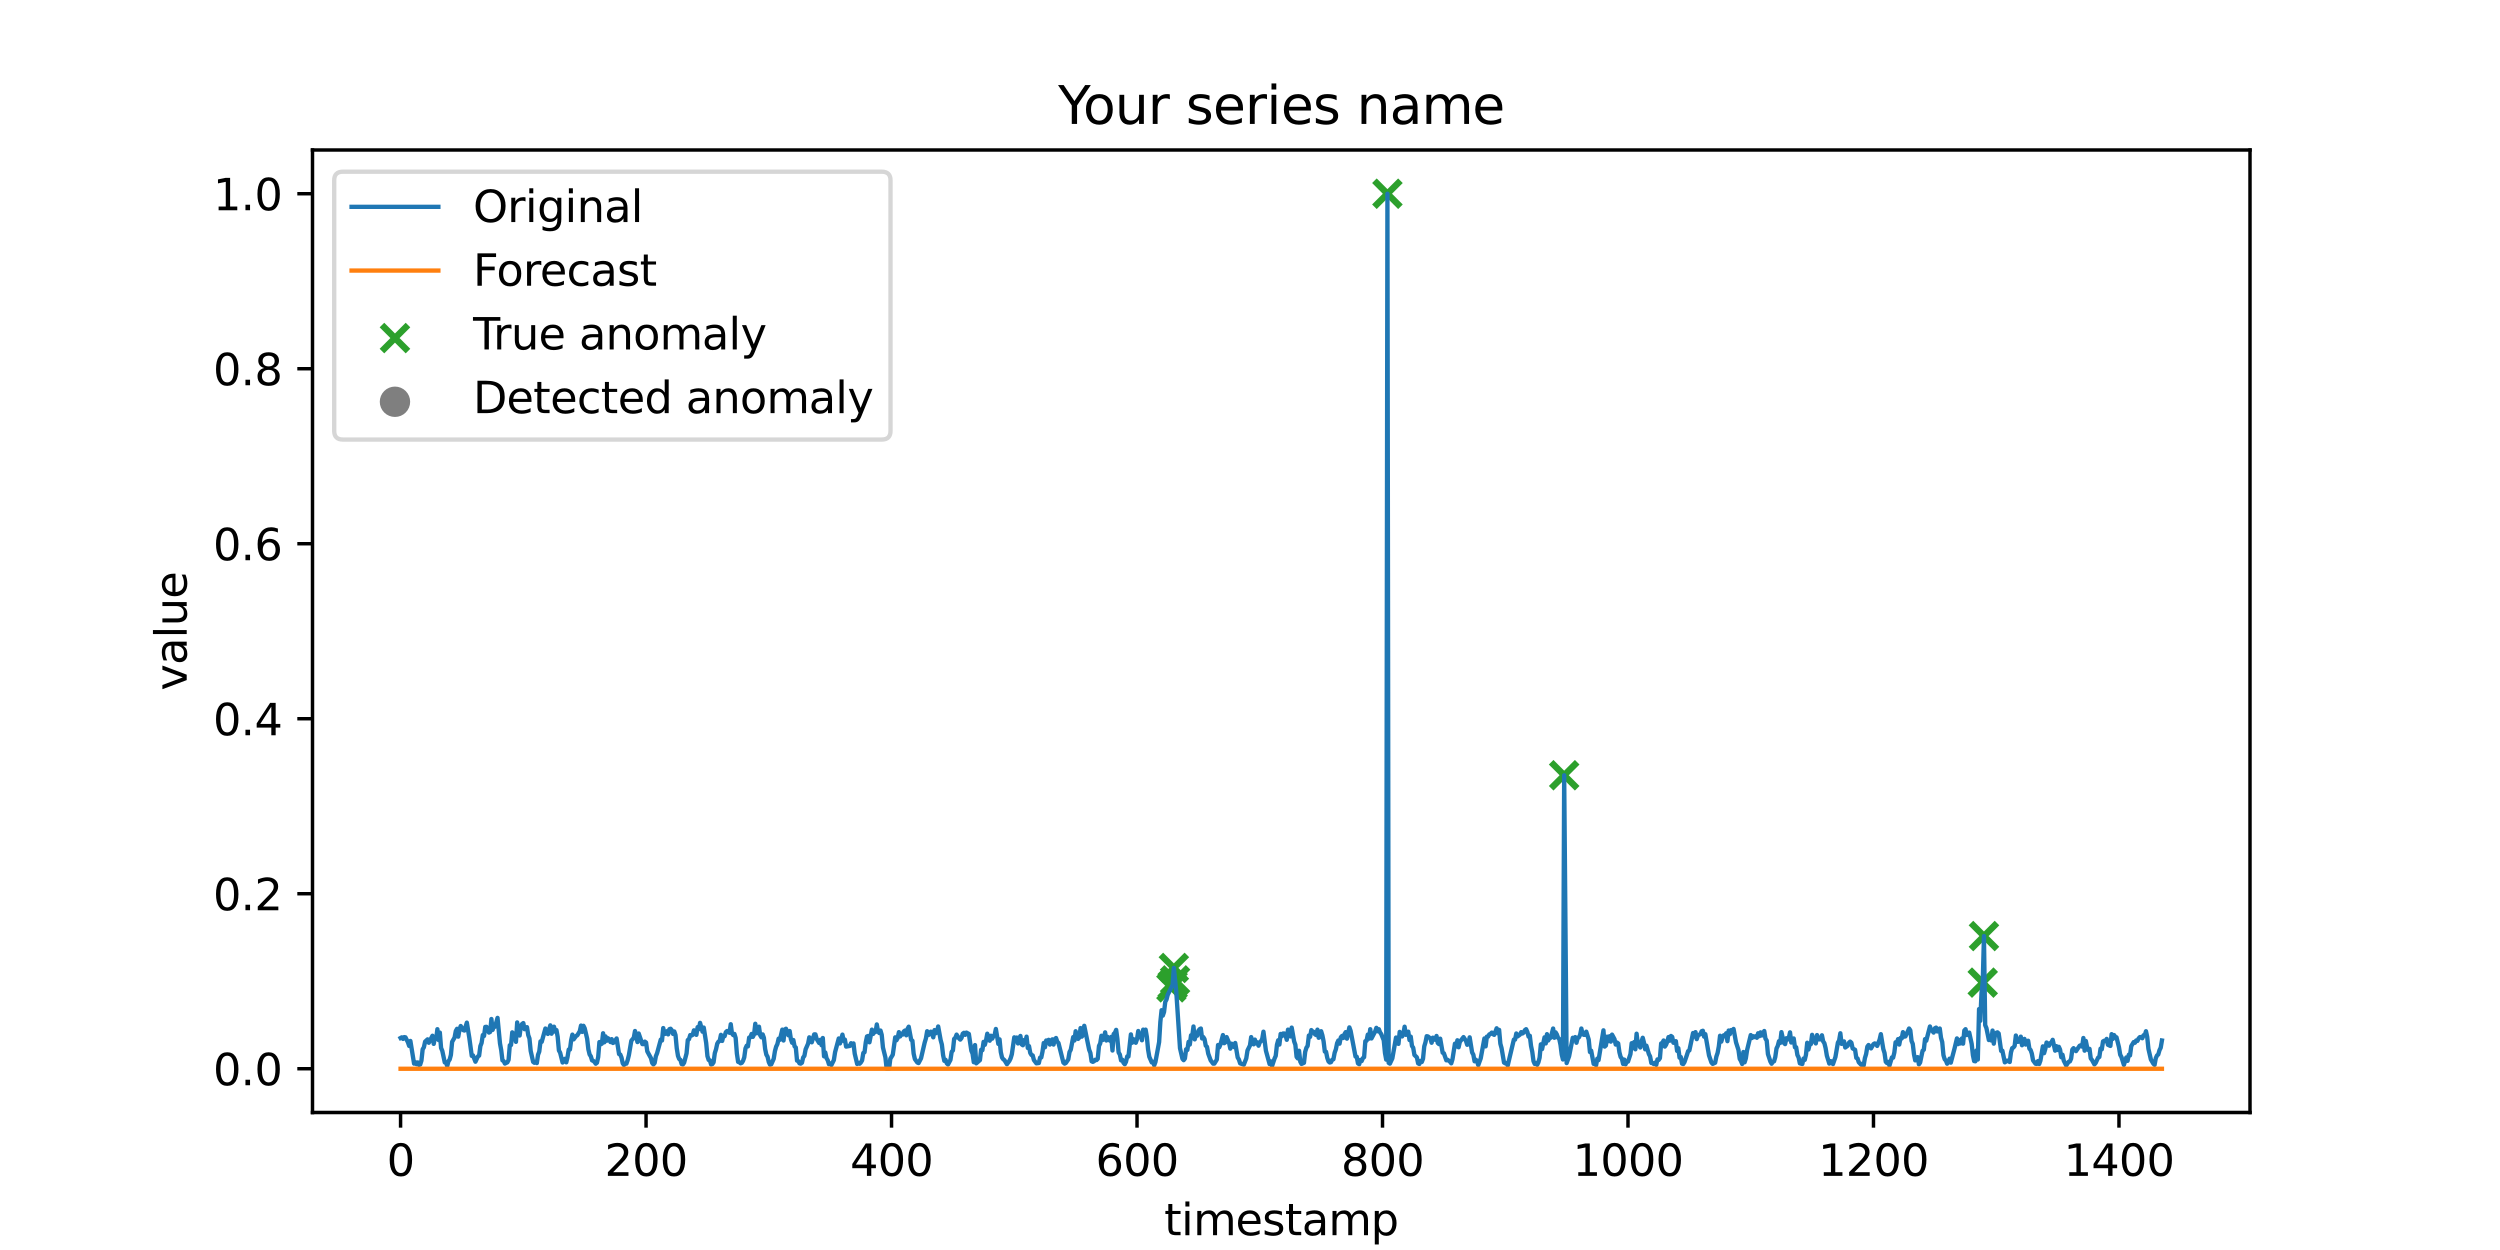<?xml version="1.0" encoding="utf-8" standalone="no"?>
<!DOCTYPE svg PUBLIC "-//W3C//DTD SVG 1.1//EN"
  "http://www.w3.org/Graphics/SVG/1.1/DTD/svg11.dtd">
<svg xmlns:xlink="http://www.w3.org/1999/xlink" width="576pt" height="288pt" viewBox="0 0 576 288" xmlns="http://www.w3.org/2000/svg" version="1.1">
 <defs>
  <style type="text/css">*{stroke-linejoin: round; stroke-linecap: butt}</style>
 </defs>
 <g id="figure_1">
  <g id="patch_1">
   <path d="M 0 288 
L 576 288 
L 576 0 
L 0 0 
z
" style="fill: #ffffff"/>
  </g>
  <g id="axes_1">
   <g id="patch_2">
    <path d="M 72 256.32 
L 518.4 256.32 
L 518.4 34.56 
L 72 34.56 
z
" style="fill: #ffffff"/>
   </g>
   <g id="PathCollection_1">
    <defs>
     <path id="mecccc3005d" d="M -3 3 
L 3 -3 
M -3 -3 
L 3 3 
" style="stroke: #2ca02c; stroke-width: 1.5"/>
    </defs>
    <g clip-path="url(#p76e560e6c6)">
     <use xlink:href="#mecccc3005d" x="269.889" y="227.491" style="fill: #2ca02c; stroke: #2ca02c; stroke-width: 1.5"/>
     <use xlink:href="#mecccc3005d" x="270.172" y="226.918" style="fill: #2ca02c; stroke: #2ca02c; stroke-width: 1.5"/>
     <use xlink:href="#mecccc3005d" x="270.455" y="223.013" style="fill: #2ca02c; stroke: #2ca02c; stroke-width: 1.5"/>
     <use xlink:href="#mecccc3005d" x="270.738" y="225.877" style="fill: #2ca02c; stroke: #2ca02c; stroke-width: 1.5"/>
     <use xlink:href="#mecccc3005d" x="319.662" y="44.64" style="fill: #2ca02c; stroke: #2ca02c; stroke-width: 1.5"/>
     <use xlink:href="#mecccc3005d" x="360.385" y="178.62" style="fill: #2ca02c; stroke: #2ca02c; stroke-width: 1.5"/>
     <use xlink:href="#mecccc3005d" x="456.82" y="226.398" style="fill: #2ca02c; stroke: #2ca02c; stroke-width: 1.5"/>
     <use xlink:href="#mecccc3005d" x="457.103" y="215.669" style="fill: #2ca02c; stroke: #2ca02c; stroke-width: 1.5"/>
    </g>
   </g>
   <g id="PathCollection_2"/>
   <g id="matplotlib.axis_1">
    <g id="xtick_1">
     <g id="line2d_1">
      <defs>
       <path id="m9af51af00f" d="M 0 0 
L 0 3.5 
" style="stroke: #000000; stroke-width: 0.8"/>
      </defs>
      <g>
       <use xlink:href="#m9af51af00f" x="92.291" y="256.32" style="stroke: #000000; stroke-width: 0.8"/>
      </g>
     </g>
     <g id="text_1">
      <!-- 0 -->
      <g transform="translate(89.11 270.918) scale(0.1 -0.1)">
       <defs>
        <path id="DejaVuSans-30" d="M 2034 4250 
Q 1547 4250 1301 3770 
Q 1056 3291 1056 2328 
Q 1056 1369 1301 889 
Q 1547 409 2034 409 
Q 2525 409 2770 889 
Q 3016 1369 3016 2328 
Q 3016 3291 2770 3770 
Q 2525 4250 2034 4250 
z
M 2034 4750 
Q 2819 4750 3233 4129 
Q 3647 3509 3647 2328 
Q 3647 1150 3233 529 
Q 2819 -91 2034 -91 
Q 1250 -91 836 529 
Q 422 1150 422 2328 
Q 422 3509 836 4129 
Q 1250 4750 2034 4750 
z
" transform="scale(0.016)"/>
       </defs>
       <use xlink:href="#DejaVuSans-30"/>
      </g>
     </g>
    </g>
    <g id="xtick_2">
     <g id="line2d_2">
      <g>
       <use xlink:href="#m9af51af00f" x="148.851" y="256.32" style="stroke: #000000; stroke-width: 0.8"/>
      </g>
     </g>
     <g id="text_2">
      <!-- 200 -->
      <g transform="translate(139.307 270.918) scale(0.1 -0.1)">
       <defs>
        <path id="DejaVuSans-32" d="M 1228 531 
L 3431 531 
L 3431 0 
L 469 0 
L 469 531 
Q 828 903 1448 1529 
Q 2069 2156 2228 2338 
Q 2531 2678 2651 2914 
Q 2772 3150 2772 3378 
Q 2772 3750 2511 3984 
Q 2250 4219 1831 4219 
Q 1534 4219 1204 4116 
Q 875 4013 500 3803 
L 500 4441 
Q 881 4594 1212 4672 
Q 1544 4750 1819 4750 
Q 2544 4750 2975 4387 
Q 3406 4025 3406 3419 
Q 3406 3131 3298 2873 
Q 3191 2616 2906 2266 
Q 2828 2175 2409 1742 
Q 1991 1309 1228 531 
z
" transform="scale(0.016)"/>
       </defs>
       <use xlink:href="#DejaVuSans-32"/>
       <use xlink:href="#DejaVuSans-30" x="63.623"/>
       <use xlink:href="#DejaVuSans-30" x="127.246"/>
      </g>
     </g>
    </g>
    <g id="xtick_3">
     <g id="line2d_3">
      <g>
       <use xlink:href="#m9af51af00f" x="205.411" y="256.32" style="stroke: #000000; stroke-width: 0.8"/>
      </g>
     </g>
     <g id="text_3">
      <!-- 400 -->
      <g transform="translate(195.867 270.918) scale(0.1 -0.1)">
       <defs>
        <path id="DejaVuSans-34" d="M 2419 4116 
L 825 1625 
L 2419 1625 
L 2419 4116 
z
M 2253 4666 
L 3047 4666 
L 3047 1625 
L 3713 1625 
L 3713 1100 
L 3047 1100 
L 3047 0 
L 2419 0 
L 2419 1100 
L 313 1100 
L 313 1709 
L 2253 4666 
z
" transform="scale(0.016)"/>
       </defs>
       <use xlink:href="#DejaVuSans-34"/>
       <use xlink:href="#DejaVuSans-30" x="63.623"/>
       <use xlink:href="#DejaVuSans-30" x="127.246"/>
      </g>
     </g>
    </g>
    <g id="xtick_4">
     <g id="line2d_4">
      <g>
       <use xlink:href="#m9af51af00f" x="261.971" y="256.32" style="stroke: #000000; stroke-width: 0.8"/>
      </g>
     </g>
     <g id="text_4">
      <!-- 600 -->
      <g transform="translate(252.427 270.918) scale(0.1 -0.1)">
       <defs>
        <path id="DejaVuSans-36" d="M 2113 2584 
Q 1688 2584 1439 2293 
Q 1191 2003 1191 1497 
Q 1191 994 1439 701 
Q 1688 409 2113 409 
Q 2538 409 2786 701 
Q 3034 994 3034 1497 
Q 3034 2003 2786 2293 
Q 2538 2584 2113 2584 
z
M 3366 4563 
L 3366 3988 
Q 3128 4100 2886 4159 
Q 2644 4219 2406 4219 
Q 1781 4219 1451 3797 
Q 1122 3375 1075 2522 
Q 1259 2794 1537 2939 
Q 1816 3084 2150 3084 
Q 2853 3084 3261 2657 
Q 3669 2231 3669 1497 
Q 3669 778 3244 343 
Q 2819 -91 2113 -91 
Q 1303 -91 875 529 
Q 447 1150 447 2328 
Q 447 3434 972 4092 
Q 1497 4750 2381 4750 
Q 2619 4750 2861 4703 
Q 3103 4656 3366 4563 
z
" transform="scale(0.016)"/>
       </defs>
       <use xlink:href="#DejaVuSans-36"/>
       <use xlink:href="#DejaVuSans-30" x="63.623"/>
       <use xlink:href="#DejaVuSans-30" x="127.246"/>
      </g>
     </g>
    </g>
    <g id="xtick_5">
     <g id="line2d_5">
      <g>
       <use xlink:href="#m9af51af00f" x="318.531" y="256.32" style="stroke: #000000; stroke-width: 0.8"/>
      </g>
     </g>
     <g id="text_5">
      <!-- 800 -->
      <g transform="translate(308.987 270.918) scale(0.1 -0.1)">
       <defs>
        <path id="DejaVuSans-38" d="M 2034 2216 
Q 1584 2216 1326 1975 
Q 1069 1734 1069 1313 
Q 1069 891 1326 650 
Q 1584 409 2034 409 
Q 2484 409 2743 651 
Q 3003 894 3003 1313 
Q 3003 1734 2745 1975 
Q 2488 2216 2034 2216 
z
M 1403 2484 
Q 997 2584 770 2862 
Q 544 3141 544 3541 
Q 544 4100 942 4425 
Q 1341 4750 2034 4750 
Q 2731 4750 3128 4425 
Q 3525 4100 3525 3541 
Q 3525 3141 3298 2862 
Q 3072 2584 2669 2484 
Q 3125 2378 3379 2068 
Q 3634 1759 3634 1313 
Q 3634 634 3220 271 
Q 2806 -91 2034 -91 
Q 1263 -91 848 271 
Q 434 634 434 1313 
Q 434 1759 690 2068 
Q 947 2378 1403 2484 
z
M 1172 3481 
Q 1172 3119 1398 2916 
Q 1625 2713 2034 2713 
Q 2441 2713 2670 2916 
Q 2900 3119 2900 3481 
Q 2900 3844 2670 4047 
Q 2441 4250 2034 4250 
Q 1625 4250 1398 4047 
Q 1172 3844 1172 3481 
z
" transform="scale(0.016)"/>
       </defs>
       <use xlink:href="#DejaVuSans-38"/>
       <use xlink:href="#DejaVuSans-30" x="63.623"/>
       <use xlink:href="#DejaVuSans-30" x="127.246"/>
      </g>
     </g>
    </g>
    <g id="xtick_6">
     <g id="line2d_6">
      <g>
       <use xlink:href="#m9af51af00f" x="375.091" y="256.32" style="stroke: #000000; stroke-width: 0.8"/>
      </g>
     </g>
     <g id="text_6">
      <!-- 1000 -->
      <g transform="translate(362.366 270.918) scale(0.1 -0.1)">
       <defs>
        <path id="DejaVuSans-31" d="M 794 531 
L 1825 531 
L 1825 4091 
L 703 3866 
L 703 4441 
L 1819 4666 
L 2450 4666 
L 2450 531 
L 3481 531 
L 3481 0 
L 794 0 
L 794 531 
z
" transform="scale(0.016)"/>
       </defs>
       <use xlink:href="#DejaVuSans-31"/>
       <use xlink:href="#DejaVuSans-30" x="63.623"/>
       <use xlink:href="#DejaVuSans-30" x="127.246"/>
       <use xlink:href="#DejaVuSans-30" x="190.869"/>
      </g>
     </g>
    </g>
    <g id="xtick_7">
     <g id="line2d_7">
      <g>
       <use xlink:href="#m9af51af00f" x="431.651" y="256.32" style="stroke: #000000; stroke-width: 0.8"/>
      </g>
     </g>
     <g id="text_7">
      <!-- 1200 -->
      <g transform="translate(418.926 270.918) scale(0.1 -0.1)">
       <use xlink:href="#DejaVuSans-31"/>
       <use xlink:href="#DejaVuSans-32" x="63.623"/>
       <use xlink:href="#DejaVuSans-30" x="127.246"/>
       <use xlink:href="#DejaVuSans-30" x="190.869"/>
      </g>
     </g>
    </g>
    <g id="xtick_8">
     <g id="line2d_8">
      <g>
       <use xlink:href="#m9af51af00f" x="488.211" y="256.32" style="stroke: #000000; stroke-width: 0.8"/>
      </g>
     </g>
     <g id="text_8">
      <!-- 1400 -->
      <g transform="translate(475.486 270.918) scale(0.1 -0.1)">
       <use xlink:href="#DejaVuSans-31"/>
       <use xlink:href="#DejaVuSans-34" x="63.623"/>
       <use xlink:href="#DejaVuSans-30" x="127.246"/>
       <use xlink:href="#DejaVuSans-30" x="190.869"/>
      </g>
     </g>
    </g>
    <g id="text_9">
     <!-- timestamp -->
     <g transform="translate(268.23 284.597) scale(0.1 -0.1)">
      <defs>
       <path id="DejaVuSans-74" d="M 1172 4494 
L 1172 3500 
L 2356 3500 
L 2356 3053 
L 1172 3053 
L 1172 1153 
Q 1172 725 1289 603 
Q 1406 481 1766 481 
L 2356 481 
L 2356 0 
L 1766 0 
Q 1100 0 847 248 
Q 594 497 594 1153 
L 594 3053 
L 172 3053 
L 172 3500 
L 594 3500 
L 594 4494 
L 1172 4494 
z
" transform="scale(0.016)"/>
       <path id="DejaVuSans-69" d="M 603 3500 
L 1178 3500 
L 1178 0 
L 603 0 
L 603 3500 
z
M 603 4863 
L 1178 4863 
L 1178 4134 
L 603 4134 
L 603 4863 
z
" transform="scale(0.016)"/>
       <path id="DejaVuSans-6d" d="M 3328 2828 
Q 3544 3216 3844 3400 
Q 4144 3584 4550 3584 
Q 5097 3584 5394 3201 
Q 5691 2819 5691 2113 
L 5691 0 
L 5113 0 
L 5113 2094 
Q 5113 2597 4934 2840 
Q 4756 3084 4391 3084 
Q 3944 3084 3684 2787 
Q 3425 2491 3425 1978 
L 3425 0 
L 2847 0 
L 2847 2094 
Q 2847 2600 2669 2842 
Q 2491 3084 2119 3084 
Q 1678 3084 1418 2786 
Q 1159 2488 1159 1978 
L 1159 0 
L 581 0 
L 581 3500 
L 1159 3500 
L 1159 2956 
Q 1356 3278 1631 3431 
Q 1906 3584 2284 3584 
Q 2666 3584 2933 3390 
Q 3200 3197 3328 2828 
z
" transform="scale(0.016)"/>
       <path id="DejaVuSans-65" d="M 3597 1894 
L 3597 1613 
L 953 1613 
Q 991 1019 1311 708 
Q 1631 397 2203 397 
Q 2534 397 2845 478 
Q 3156 559 3463 722 
L 3463 178 
Q 3153 47 2828 -22 
Q 2503 -91 2169 -91 
Q 1331 -91 842 396 
Q 353 884 353 1716 
Q 353 2575 817 3079 
Q 1281 3584 2069 3584 
Q 2775 3584 3186 3129 
Q 3597 2675 3597 1894 
z
M 3022 2063 
Q 3016 2534 2758 2815 
Q 2500 3097 2075 3097 
Q 1594 3097 1305 2825 
Q 1016 2553 972 2059 
L 3022 2063 
z
" transform="scale(0.016)"/>
       <path id="DejaVuSans-73" d="M 2834 3397 
L 2834 2853 
Q 2591 2978 2328 3040 
Q 2066 3103 1784 3103 
Q 1356 3103 1142 2972 
Q 928 2841 928 2578 
Q 928 2378 1081 2264 
Q 1234 2150 1697 2047 
L 1894 2003 
Q 2506 1872 2764 1633 
Q 3022 1394 3022 966 
Q 3022 478 2636 193 
Q 2250 -91 1575 -91 
Q 1294 -91 989 -36 
Q 684 19 347 128 
L 347 722 
Q 666 556 975 473 
Q 1284 391 1588 391 
Q 1994 391 2212 530 
Q 2431 669 2431 922 
Q 2431 1156 2273 1281 
Q 2116 1406 1581 1522 
L 1381 1569 
Q 847 1681 609 1914 
Q 372 2147 372 2553 
Q 372 3047 722 3315 
Q 1072 3584 1716 3584 
Q 2034 3584 2315 3537 
Q 2597 3491 2834 3397 
z
" transform="scale(0.016)"/>
       <path id="DejaVuSans-61" d="M 2194 1759 
Q 1497 1759 1228 1600 
Q 959 1441 959 1056 
Q 959 750 1161 570 
Q 1363 391 1709 391 
Q 2188 391 2477 730 
Q 2766 1069 2766 1631 
L 2766 1759 
L 2194 1759 
z
M 3341 1997 
L 3341 0 
L 2766 0 
L 2766 531 
Q 2569 213 2275 61 
Q 1981 -91 1556 -91 
Q 1019 -91 701 211 
Q 384 513 384 1019 
Q 384 1609 779 1909 
Q 1175 2209 1959 2209 
L 2766 2209 
L 2766 2266 
Q 2766 2663 2505 2880 
Q 2244 3097 1772 3097 
Q 1472 3097 1187 3025 
Q 903 2953 641 2809 
L 641 3341 
Q 956 3463 1253 3523 
Q 1550 3584 1831 3584 
Q 2591 3584 2966 3190 
Q 3341 2797 3341 1997 
z
" transform="scale(0.016)"/>
       <path id="DejaVuSans-70" d="M 1159 525 
L 1159 -1331 
L 581 -1331 
L 581 3500 
L 1159 3500 
L 1159 2969 
Q 1341 3281 1617 3432 
Q 1894 3584 2278 3584 
Q 2916 3584 3314 3078 
Q 3713 2572 3713 1747 
Q 3713 922 3314 415 
Q 2916 -91 2278 -91 
Q 1894 -91 1617 61 
Q 1341 213 1159 525 
z
M 3116 1747 
Q 3116 2381 2855 2742 
Q 2594 3103 2138 3103 
Q 1681 3103 1420 2742 
Q 1159 2381 1159 1747 
Q 1159 1113 1420 752 
Q 1681 391 2138 391 
Q 2594 391 2855 752 
Q 3116 1113 3116 1747 
z
" transform="scale(0.016)"/>
      </defs>
      <use xlink:href="#DejaVuSans-74"/>
      <use xlink:href="#DejaVuSans-69" x="39.209"/>
      <use xlink:href="#DejaVuSans-6d" x="66.992"/>
      <use xlink:href="#DejaVuSans-65" x="164.404"/>
      <use xlink:href="#DejaVuSans-73" x="225.928"/>
      <use xlink:href="#DejaVuSans-74" x="278.027"/>
      <use xlink:href="#DejaVuSans-61" x="317.236"/>
      <use xlink:href="#DejaVuSans-6d" x="378.516"/>
      <use xlink:href="#DejaVuSans-70" x="475.928"/>
     </g>
    </g>
   </g>
   <g id="matplotlib.axis_2">
    <g id="ytick_1">
     <g id="line2d_9">
      <defs>
       <path id="m400489e1db" d="M 0 0 
L -3.5 0 
" style="stroke: #000000; stroke-width: 0.8"/>
      </defs>
      <g>
       <use xlink:href="#m400489e1db" x="72" y="246.24" style="stroke: #000000; stroke-width: 0.8"/>
      </g>
     </g>
     <g id="text_10">
      <!-- 0.0 -->
      <g transform="translate(49.097 250.039) scale(0.1 -0.1)">
       <defs>
        <path id="DejaVuSans-2e" d="M 684 794 
L 1344 794 
L 1344 0 
L 684 0 
L 684 794 
z
" transform="scale(0.016)"/>
       </defs>
       <use xlink:href="#DejaVuSans-30"/>
       <use xlink:href="#DejaVuSans-2e" x="63.623"/>
       <use xlink:href="#DejaVuSans-30" x="95.41"/>
      </g>
     </g>
    </g>
    <g id="ytick_2">
     <g id="line2d_10">
      <g>
       <use xlink:href="#m400489e1db" x="72" y="205.92" style="stroke: #000000; stroke-width: 0.8"/>
      </g>
     </g>
     <g id="text_11">
      <!-- 0.2 -->
      <g transform="translate(49.097 209.719) scale(0.1 -0.1)">
       <use xlink:href="#DejaVuSans-30"/>
       <use xlink:href="#DejaVuSans-2e" x="63.623"/>
       <use xlink:href="#DejaVuSans-32" x="95.41"/>
      </g>
     </g>
    </g>
    <g id="ytick_3">
     <g id="line2d_11">
      <g>
       <use xlink:href="#m400489e1db" x="72" y="165.6" style="stroke: #000000; stroke-width: 0.8"/>
      </g>
     </g>
     <g id="text_12">
      <!-- 0.4 -->
      <g transform="translate(49.097 169.399) scale(0.1 -0.1)">
       <use xlink:href="#DejaVuSans-30"/>
       <use xlink:href="#DejaVuSans-2e" x="63.623"/>
       <use xlink:href="#DejaVuSans-34" x="95.41"/>
      </g>
     </g>
    </g>
    <g id="ytick_4">
     <g id="line2d_12">
      <g>
       <use xlink:href="#m400489e1db" x="72" y="125.28" style="stroke: #000000; stroke-width: 0.8"/>
      </g>
     </g>
     <g id="text_13">
      <!-- 0.6 -->
      <g transform="translate(49.097 129.079) scale(0.1 -0.1)">
       <use xlink:href="#DejaVuSans-30"/>
       <use xlink:href="#DejaVuSans-2e" x="63.623"/>
       <use xlink:href="#DejaVuSans-36" x="95.41"/>
      </g>
     </g>
    </g>
    <g id="ytick_5">
     <g id="line2d_13">
      <g>
       <use xlink:href="#m400489e1db" x="72" y="84.96" style="stroke: #000000; stroke-width: 0.8"/>
      </g>
     </g>
     <g id="text_14">
      <!-- 0.8 -->
      <g transform="translate(49.097 88.759) scale(0.1 -0.1)">
       <use xlink:href="#DejaVuSans-30"/>
       <use xlink:href="#DejaVuSans-2e" x="63.623"/>
       <use xlink:href="#DejaVuSans-38" x="95.41"/>
      </g>
     </g>
    </g>
    <g id="ytick_6">
     <g id="line2d_14">
      <g>
       <use xlink:href="#m400489e1db" x="72" y="44.64" style="stroke: #000000; stroke-width: 0.8"/>
      </g>
     </g>
     <g id="text_15">
      <!-- 1.0 -->
      <g transform="translate(49.097 48.439) scale(0.1 -0.1)">
       <use xlink:href="#DejaVuSans-31"/>
       <use xlink:href="#DejaVuSans-2e" x="63.623"/>
       <use xlink:href="#DejaVuSans-30" x="95.41"/>
      </g>
     </g>
    </g>
    <g id="text_16">
     <!-- value -->
     <g transform="translate(43.017 159.098) rotate(-90) scale(0.1 -0.1)">
      <defs>
       <path id="DejaVuSans-76" d="M 191 3500 
L 800 3500 
L 1894 563 
L 2988 3500 
L 3597 3500 
L 2284 0 
L 1503 0 
L 191 3500 
z
" transform="scale(0.016)"/>
       <path id="DejaVuSans-6c" d="M 603 4863 
L 1178 4863 
L 1178 0 
L 603 0 
L 603 4863 
z
" transform="scale(0.016)"/>
       <path id="DejaVuSans-75" d="M 544 1381 
L 544 3500 
L 1119 3500 
L 1119 1403 
Q 1119 906 1312 657 
Q 1506 409 1894 409 
Q 2359 409 2629 706 
Q 2900 1003 2900 1516 
L 2900 3500 
L 3475 3500 
L 3475 0 
L 2900 0 
L 2900 538 
Q 2691 219 2414 64 
Q 2138 -91 1772 -91 
Q 1169 -91 856 284 
Q 544 659 544 1381 
z
M 1991 3584 
L 1991 3584 
z
" transform="scale(0.016)"/>
      </defs>
      <use xlink:href="#DejaVuSans-76"/>
      <use xlink:href="#DejaVuSans-61" x="59.18"/>
      <use xlink:href="#DejaVuSans-6c" x="120.459"/>
      <use xlink:href="#DejaVuSans-75" x="148.242"/>
      <use xlink:href="#DejaVuSans-65" x="211.621"/>
     </g>
    </g>
   </g>
   <g id="line2d_15">
    <path d="M 92.291 239.157 
L 92.574 239.001 
L 92.857 239.365 
L 93.139 238.949 
L 93.422 239.001 
L 93.988 240.147 
L 94.271 240.98 
L 94.553 239.834 
L 95.402 245.06 
L 95.685 244.722 
L 95.967 245.198 
L 96.25 244.782 
L 96.533 245.365 
L 96.816 245.268 
L 97.099 244.365 
L 97.381 241.761 
L 97.664 241.292 
L 97.947 239.99 
L 98.513 239.47 
L 98.795 240.251 
L 99.644 238.636 
L 99.927 240.511 
L 100.209 239.001 
L 100.492 239.365 
L 100.775 237.126 
L 101.058 239.626 
L 101.341 237.907 
L 101.623 241.449 
L 101.906 242.126 
L 102.472 244.782 
L 102.755 244.812 
L 103.037 245.615 
L 103.32 244.521 
L 103.603 244.115 
L 103.886 243.058 
L 104.169 240.043 
L 104.734 239.053 
L 105.017 237.543 
L 105.3 237.036 
L 105.583 238.845 
L 105.865 237.23 
L 106.148 236.397 
L 106.714 237.334 
L 106.997 237.439 
L 107.562 235.616 
L 108.128 239.105 
L 108.693 243.271 
L 108.976 243.167 
L 109.542 244.615 
L 110.107 243.399 
L 110.39 243.219 
L 110.673 241.032 
L 110.956 240.303 
L 111.239 238.48 
L 111.521 238.688 
L 111.804 236.605 
L 112.087 236.582 
L 112.653 237.907 
L 112.935 237.751 
L 113.218 234.782 
L 113.501 237.282 
L 113.784 236.397 
L 114.067 236.553 
L 114.632 234.522 
L 115.198 240.407 
L 115.481 241.969 
L 115.763 244.308 
L 116.046 244.479 
L 116.329 245.047 
L 116.895 244.763 
L 117.177 244.195 
L 117.46 240.824 
L 117.743 240.772 
L 118.026 237.855 
L 118.309 239.261 
L 118.591 238.116 
L 118.874 240.043 
L 119.157 235.564 
L 119.44 238.22 
L 119.723 238.584 
L 120.005 236.345 
L 120.288 235.928 
L 120.571 235.72 
L 120.854 237.126 
L 121.419 236.657 
L 121.702 238.48 
L 121.985 239.261 
L 122.268 242.126 
L 122.833 244.649 
L 123.116 244.865 
L 123.399 244.74 
L 123.682 244.933 
L 123.965 243.011 
L 124.247 242.282 
L 124.53 239.938 
L 124.813 240.043 
L 125.661 236.97 
L 126.227 238.22 
L 126.793 236.241 
L 127.075 238.168 
L 127.358 237.543 
L 127.641 236.553 
L 127.924 237.699 
L 128.207 237.334 
L 128.489 238.897 
L 128.772 242.022 
L 129.055 242.542 
L 129.621 244.803 
L 130.186 243.948 
L 130.469 244.763 
L 130.752 243.584 
L 131.035 241.813 
L 131.317 241.813 
L 131.6 239.626 
L 131.883 238.376 
L 132.166 239.47 
L 132.731 238.688 
L 133.014 238.532 
L 133.58 237.595 
L 133.863 236.293 
L 134.145 237.751 
L 134.428 236.345 
L 134.711 236.918 
L 135.277 239.313 
L 135.559 241.761 
L 135.842 242.945 
L 136.125 243.376 
L 136.408 244.308 
L 136.691 244.428 
L 136.973 244.678 
L 137.256 245.079 
L 137.539 244.851 
L 137.822 243.553 
L 138.105 240.095 
L 138.387 240.615 
L 138.67 240.459 
L 138.953 238.064 
L 139.236 240.147 
L 139.519 238.793 
L 139.801 239.782 
L 140.084 239.209 
L 140.367 239.47 
L 140.65 240.095 
L 140.933 239.418 
L 141.215 240.303 
L 141.498 240.147 
L 142.064 239.261 
L 142.629 242.855 
L 142.912 242.959 
L 143.195 243.671 
L 143.478 244.99 
L 143.761 245.381 
L 144.043 245.06 
L 144.326 245.068 
L 144.609 244.261 
L 144.892 243.115 
L 145.457 239.782 
L 146.023 239.105 
L 146.306 237.543 
L 146.871 240.095 
L 147.154 238.116 
L 148.003 240.563 
L 148.285 240.563 
L 148.568 239.99 
L 148.851 240.199 
L 149.134 242.23 
L 149.982 243.803 
L 150.265 244.912 
L 150.548 245.24 
L 150.831 244.921 
L 151.113 243.342 
L 151.396 242.647 
L 152.245 239.522 
L 152.527 239.73 
L 152.81 236.866 
L 153.093 238.22 
L 153.376 238.168 
L 153.659 237.595 
L 153.941 238.324 
L 154.224 237.126 
L 154.507 237.022 
L 154.79 237.386 
L 155.073 238.22 
L 155.355 237.647 
L 155.638 238.48 
L 155.921 241.501 
L 156.204 243.271 
L 156.487 244.001 
L 156.769 244.195 
L 157.052 245.161 
L 157.335 245.25 
L 157.618 244.851 
L 158.183 242.699 
L 158.466 239.626 
L 158.749 239.418 
L 159.032 238.48 
L 159.315 238.584 
L 159.597 238.428 
L 159.88 237.386 
L 160.163 238.168 
L 160.446 238.428 
L 160.729 236.657 
L 161.011 237.126 
L 161.294 235.668 
L 161.86 237.699 
L 162.143 236.752 
L 162.708 240.331 
L 162.991 243.324 
L 163.274 244.209 
L 163.557 244.303 
L 163.839 245.258 
L 164.122 245.169 
L 164.405 244.763 
L 164.688 242.647 
L 164.971 241.761 
L 165.253 240.459 
L 165.536 239.99 
L 165.819 239.834 
L 166.102 238.428 
L 166.385 239.834 
L 166.667 238.688 
L 166.95 238.741 
L 167.233 237.803 
L 167.516 237.543 
L 167.799 237.595 
L 168.081 237.959 
L 168.364 235.98 
L 168.647 238.116 
L 168.93 238.48 
L 169.213 238.22 
L 169.495 239.157 
L 169.778 242.751 
L 170.061 244.649 
L 170.344 244.74 
L 170.627 244.99 
L 170.909 244.876 
L 171.192 244.428 
L 171.475 243.627 
L 171.758 241.553 
L 172.041 240.928 
L 172.323 241.084 
L 172.606 239.053 
L 172.889 239.001 
L 173.172 238.22 
L 173.455 238.897 
L 173.737 238.324 
L 174.02 235.876 
L 174.303 238.064 
L 174.586 238.011 
L 174.869 236.553 
L 175.151 238.532 
L 175.434 239.001 
L 175.717 238.324 
L 176 239.105 
L 176.283 241.657 
L 176.565 242.99 
L 176.848 243.48 
L 177.131 244.706 
L 177.414 245.303 
L 177.697 245.224 
L 178.262 243.948 
L 178.545 242.178 
L 178.828 241.136 
L 179.111 240.563 
L 179.393 239.313 
L 179.676 239.574 
L 180.242 237.23 
L 180.525 239.73 
L 180.807 237.207 
L 181.09 237.022 
L 181.656 238.532 
L 181.939 237.543 
L 182.221 239.418 
L 182.504 240.251 
L 182.787 239.626 
L 183.07 241.084 
L 183.353 241.345 
L 183.635 244.365 
L 183.918 244.479 
L 184.201 244.99 
L 184.484 245.06 
L 184.767 244.851 
L 185.049 243.636 
L 185.332 243.271 
L 185.615 241.761 
L 186.181 240.459 
L 186.463 239.001 
L 186.746 239.782 
L 187.029 240.147 
L 187.595 238.324 
L 187.877 238.324 
L 188.16 239.365 
L 188.726 240.303 
L 189.009 239.574 
L 189.291 240.824 
L 189.574 239.157 
L 189.857 243.376 
L 190.14 242.49 
L 190.423 243.792 
L 190.705 244.276 
L 190.988 245.198 
L 191.271 244.99 
L 191.554 245.381 
L 192.119 244.24 
L 192.402 242.421 
L 193.251 239.261 
L 193.533 240.407 
L 194.099 238.376 
L 194.382 239.834 
L 194.665 239.522 
L 194.947 241.136 
L 195.513 241.032 
L 195.796 240.98 
L 196.079 240.355 
L 196.361 240.876 
L 196.644 240.407 
L 196.927 242.774 
L 197.493 245.146 
L 197.775 244.886 
L 198.058 245.079 
L 198.341 244.782 
L 198.624 244.313 
L 198.907 242.604 
L 199.189 242.438 
L 199.472 240.147 
L 199.755 238.793 
L 200.038 238.688 
L 200.321 240.147 
L 200.886 237.23 
L 201.169 238.22 
L 201.452 237.803 
L 201.735 237.751 
L 202.017 236.032 
L 202.3 237.647 
L 202.583 238.011 
L 202.866 237.439 
L 203.149 238.428 
L 203.431 241.345 
L 203.997 243.627 
L 204.28 246.24 
L 204.845 246.24 
L 205.128 243.948 
L 205.694 243.011 
L 206.259 239.001 
L 206.542 239.678 
L 206.825 239.157 
L 207.108 237.803 
L 207.391 238.793 
L 207.673 238.168 
L 207.956 238.376 
L 208.239 237.647 
L 208.522 237.439 
L 208.805 238.532 
L 209.087 237.074 
L 209.37 236.553 
L 209.936 239.574 
L 210.219 239.782 
L 210.501 242.751 
L 210.784 244.001 
L 211.35 244.803 
L 211.633 244.928 
L 212.198 243.854 
L 213.047 240.199 
L 213.329 239.261 
L 213.612 237.595 
L 213.895 238.48 
L 214.178 238.22 
L 214.461 237.699 
L 214.743 238.22 
L 215.026 239.001 
L 215.309 237.334 
L 215.592 238.064 
L 215.875 237.751 
L 216.157 236.501 
L 216.723 239.626 
L 217.006 240.667 
L 217.289 243.115 
L 217.571 244.417 
L 217.854 244.178 
L 218.137 244.99 
L 218.42 245.258 
L 218.985 244.195 
L 219.268 242.334 
L 219.551 242.022 
L 219.834 239.365 
L 220.117 239.105 
L 220.399 238.376 
L 220.965 239.261 
L 221.248 239.522 
L 221.531 239.157 
L 221.813 238.168 
L 222.096 237.959 
L 222.379 238.428 
L 222.662 237.907 
L 223.227 238.22 
L 223.793 242.074 
L 224.076 242.751 
L 224.359 244.73 
L 224.641 240.786 
L 224.924 244.99 
L 225.773 244.252 
L 226.055 241.865 
L 226.338 241.969 
L 226.621 240.043 
L 226.904 240.72 
L 227.187 239.678 
L 227.469 238.168 
L 228.035 239.782 
L 228.318 238.636 
L 228.601 239.313 
L 228.883 238.741 
L 229.166 238.428 
L 229.449 237.074 
L 230.015 240.511 
L 230.297 239.47 
L 230.58 242.386 
L 230.863 243.636 
L 231.146 244.053 
L 231.429 244.261 
L 231.994 245.198 
L 232.56 244.428 
L 232.843 243.844 
L 233.125 242.907 
L 233.691 239.001 
L 233.974 239.782 
L 234.257 239.053 
L 234.539 240.407 
L 234.822 239.209 
L 235.105 238.688 
L 235.388 240.615 
L 235.671 240.824 
L 235.953 239.626 
L 236.236 240.147 
L 236.519 238.845 
L 236.802 241.449 
L 237.085 241.032 
L 237.367 242.594 
L 237.65 243.063 
L 237.933 243.167 
L 238.216 244.24 
L 238.781 244.99 
L 239.347 244.921 
L 239.63 243.683 
L 239.913 243.636 
L 240.195 242.282 
L 240.478 240.303 
L 240.761 241.292 
L 241.044 239.73 
L 241.327 239.834 
L 241.609 239.574 
L 241.892 240.667 
L 242.175 239.73 
L 242.458 239.47 
L 242.741 240.667 
L 243.023 239.418 
L 243.306 239.157 
L 243.589 239.99 
L 243.872 240.303 
L 245.003 244.82 
L 245.286 245.06 
L 245.569 244.912 
L 246.134 244.081 
L 246.417 242.386 
L 246.7 241.865 
L 247.265 238.949 
L 247.548 239.73 
L 247.831 237.595 
L 248.114 239.157 
L 248.397 239.365 
L 248.679 239.053 
L 248.962 236.866 
L 249.245 238.845 
L 249.528 238.428 
L 249.811 236.345 
L 250.942 241.865 
L 251.225 242.594 
L 251.507 244.521 
L 251.79 244.649 
L 252.073 244.504 
L 252.356 244.157 
L 252.639 244.24 
L 252.921 243.948 
L 253.204 240.98 
L 253.487 240.407 
L 253.77 238.636 
L 254.053 239.626 
L 254.335 239.209 
L 254.618 237.855 
L 254.901 239.73 
L 255.184 238.897 
L 255.467 239.574 
L 255.749 239.782 
L 256.032 238.897 
L 256.315 242.036 
L 256.598 238.229 
L 256.881 237.959 
L 257.163 237.282 
L 257.446 239.365 
L 257.729 242.49 
L 258.012 242.959 
L 258.295 244.313 
L 258.577 244.157 
L 258.86 244.886 
L 259.143 245.198 
L 259.426 244.649 
L 259.709 243.399 
L 259.991 243.428 
L 260.557 238.324 
L 260.84 240.251 
L 261.123 239.418 
L 261.405 239.574 
L 261.688 240.251 
L 261.971 239.418 
L 262.254 237.543 
L 262.537 238.949 
L 262.819 238.116 
L 263.102 239.678 
L 263.385 237.23 
L 263.668 238.22 
L 263.951 237.23 
L 264.233 238.897 
L 264.516 241.813 
L 264.799 243.48 
L 265.365 244.782 
L 265.647 244.626 
L 265.93 245.436 
L 266.213 244.678 
L 267.061 240.095 
L 267.344 235.46 
L 267.627 232.751 
L 267.91 234.001 
L 268.193 233.168 
L 268.475 230.824 
L 268.758 230.304 
L 269.041 229.21 
L 270.172 226.918 
L 270.455 223.013 
L 271.021 228.585 
L 271.869 241.501 
L 272.435 243.948 
L 272.717 244.261 
L 273 243.896 
L 273.283 241.752 
L 273.566 241.917 
L 273.849 240.043 
L 274.131 240.667 
L 274.414 238.532 
L 274.697 238.688 
L 274.98 236.501 
L 275.263 239.47 
L 275.545 238.376 
L 275.828 238.636 
L 276.111 237.491 
L 276.394 237.126 
L 276.677 236.97 
L 276.959 239.261 
L 277.242 238.949 
L 277.525 239.418 
L 277.808 240.928 
L 278.091 241.188 
L 278.373 242.751 
L 278.939 244.303 
L 279.505 245.068 
L 279.787 245.053 
L 280.353 244.138 
L 280.636 240.772 
L 280.919 241.292 
L 281.201 240.615 
L 281.767 238.48 
L 282.05 240.355 
L 282.333 240.147 
L 282.615 238.949 
L 283.181 240.303 
L 283.464 241.605 
L 283.747 240.459 
L 284.312 241.24 
L 284.595 240.303 
L 285.161 243.636 
L 285.443 244.115 
L 285.726 244.99 
L 286.575 245.303 
L 287.14 243.854 
L 287.423 242.022 
L 287.989 240.876 
L 288.271 238.949 
L 288.554 240.095 
L 288.837 240.615 
L 289.12 239.522 
L 289.403 240.407 
L 289.685 240.147 
L 289.968 240.928 
L 290.251 240.147 
L 290.534 239.886 
L 290.817 239.365 
L 291.099 237.699 
L 291.665 242.074 
L 292.513 245.161 
L 292.796 244.536 
L 293.079 245.615 
L 293.645 243.911 
L 293.927 243.271 
L 294.21 240.72 
L 294.493 239.678 
L 294.776 240.667 
L 295.059 238.22 
L 295.341 238.741 
L 295.624 238.116 
L 295.907 238.116 
L 296.19 238.532 
L 296.473 239.574 
L 296.755 237.23 
L 297.038 237.543 
L 297.321 238.793 
L 297.604 236.762 
L 298.169 239.938 
L 298.452 240.72 
L 298.735 243.513 
L 299.018 243.865 
L 299.301 242.093 
L 299.583 244.592 
L 299.866 245.129 
L 300.432 244.876 
L 300.715 242.334 
L 300.997 241.397 
L 301.28 240.98 
L 301.563 238.584 
L 301.846 238.897 
L 302.129 237.334 
L 302.411 237.647 
L 302.694 237.751 
L 302.977 238.324 
L 303.26 238.48 
L 303.543 237.23 
L 303.825 239.105 
L 304.108 238.949 
L 304.391 237.595 
L 304.674 238.532 
L 304.957 239.938 
L 305.239 242.282 
L 305.522 242.334 
L 305.805 243.74 
L 306.088 244.553 
L 306.371 244.803 
L 306.653 244.722 
L 306.936 244.178 
L 307.219 244.053 
L 307.502 242.547 
L 307.785 241.761 
L 308.067 240.355 
L 308.35 239.73 
L 308.633 240.459 
L 308.916 239.001 
L 309.199 238.688 
L 309.481 239.157 
L 309.764 238.272 
L 310.047 237.803 
L 310.33 239.313 
L 310.895 236.709 
L 311.178 237.491 
L 312.309 243.428 
L 312.592 243.48 
L 312.875 244.99 
L 313.158 245.198 
L 313.441 244.209 
L 313.723 244.469 
L 314.006 243.792 
L 314.289 243.57 
L 314.572 239.886 
L 314.855 239.782 
L 315.137 238.376 
L 315.42 239.313 
L 315.703 237.126 
L 315.986 239.261 
L 316.834 237.647 
L 317.117 236.814 
L 317.4 237.595 
L 317.683 237.126 
L 317.965 237.855 
L 318.248 238.272 
L 318.814 239.678 
L 319.097 242.594 
L 319.379 244.138 
L 319.662 44.64 
L 319.945 244.876 
L 320.228 245.06 
L 320.793 243.854 
L 321.642 239.053 
L 321.925 239.626 
L 322.207 240.511 
L 322.49 237.751 
L 323.056 238.793 
L 323.339 238.168 
L 323.621 236.553 
L 323.904 238.428 
L 324.187 238.324 
L 324.47 237.699 
L 324.753 239.626 
L 325.035 238.845 
L 325.318 240.98 
L 325.601 241.397 
L 325.884 243.063 
L 326.449 243.615 
L 326.732 244.99 
L 327.015 245.146 
L 327.298 244.428 
L 327.581 244.678 
L 327.863 243.948 
L 328.146 241.084 
L 328.429 240.147 
L 328.712 238.741 
L 328.995 238.793 
L 329.56 239.261 
L 329.843 240.251 
L 330.126 239.081 
L 330.409 239.261 
L 330.691 239.574 
L 330.974 238.688 
L 331.257 240.303 
L 331.54 240.563 
L 331.823 239.313 
L 332.388 242.542 
L 332.671 242.678 
L 333.237 244.296 
L 333.519 244.178 
L 334.085 244.615 
L 334.368 244.99 
L 334.651 244.053 
L 335.216 240.459 
L 335.499 241.136 
L 335.782 239.678 
L 336.065 241.292 
L 336.347 240.043 
L 337.196 238.949 
L 337.761 239.834 
L 338.044 240.72 
L 338.327 240.563 
L 338.61 239.001 
L 339.175 242.49 
L 339.458 243.002 
L 339.741 244.521 
L 340.024 244.157 
L 340.307 244.49 
L 340.589 245.407 
L 341.155 243.854 
L 342.003 239.261 
L 342.286 241.084 
L 342.569 238.845 
L 342.852 238.845 
L 343.135 238.324 
L 343.417 238.22 
L 343.7 237.907 
L 343.983 238.272 
L 344.266 238.428 
L 344.831 236.918 
L 345.114 238.064 
L 345.397 237.282 
L 345.68 240.459 
L 345.963 241.501 
L 346.528 244.82 
L 346.811 244.99 
L 347.094 244.928 
L 347.377 245.49 
L 348.791 239.522 
L 349.073 239.522 
L 349.356 238.116 
L 349.639 238.793 
L 350.205 238.376 
L 350.487 237.803 
L 350.77 238.116 
L 351.053 237.907 
L 351.336 237.334 
L 351.619 237.126 
L 351.901 237.751 
L 352.184 238.845 
L 352.467 238.636 
L 352.75 240.98 
L 353.033 242.334 
L 353.315 244.49 
L 353.598 245.129 
L 353.881 244.901 
L 354.164 245.337 
L 354.447 244.756 
L 354.729 243.678 
L 355.012 240.615 
L 355.295 241.709 
L 355.861 239.001 
L 356.143 240.407 
L 356.426 238.272 
L 356.709 239.73 
L 356.992 239.209 
L 357.275 239.105 
L 357.84 236.97 
L 358.123 239.105 
L 358.406 237.855 
L 358.689 238.324 
L 358.971 239.105 
L 359.254 239.365 
L 359.537 240.72 
L 359.82 242.959 
L 360.103 244.105 
L 360.385 178.62 
L 360.951 244.928 
L 361.517 243.376 
L 362.365 239.105 
L 362.648 239.365 
L 362.931 238.949 
L 363.213 240.251 
L 363.496 239.157 
L 363.779 239.001 
L 364.062 238.428 
L 364.345 236.97 
L 364.627 238.22 
L 364.91 238.428 
L 365.193 238.428 
L 365.476 237.699 
L 366.041 239.522 
L 366.324 242.386 
L 366.607 242.074 
L 367.173 245.115 
L 367.455 245.06 
L 367.738 245.428 
L 368.021 243.911 
L 368.304 244.252 
L 369.435 237.386 
L 369.718 241.136 
L 370.001 240.876 
L 370.283 238.845 
L 370.566 239.886 
L 370.849 238.741 
L 371.132 239.99 
L 371.415 238.376 
L 371.98 239.418 
L 372.263 240.667 
L 372.546 240.199 
L 372.829 240.407 
L 373.111 242.438 
L 373.394 243.532 
L 373.677 243.896 
L 373.96 245.129 
L 374.243 244.138 
L 374.525 245.224 
L 374.808 244.615 
L 375.091 244.592 
L 375.657 242.855 
L 375.939 240.355 
L 376.222 241.449 
L 376.505 240.095 
L 376.788 241.761 
L 377.071 238.168 
L 377.353 240.563 
L 377.636 240.72 
L 377.919 241.345 
L 378.202 239.938 
L 378.485 239.105 
L 378.767 240.199 
L 379.05 241.761 
L 379.333 240.928 
L 379.899 242.855 
L 380.181 243.399 
L 380.464 244.912 
L 380.747 244.921 
L 381.03 245.169 
L 381.313 244.834 
L 381.595 245.347 
L 381.878 244.087 
L 382.161 244.209 
L 382.444 243.803 
L 382.727 240.407 
L 383.009 240.303 
L 383.292 239.73 
L 383.575 241.136 
L 383.858 240.72 
L 384.141 239.99 
L 384.423 238.949 
L 384.706 239.782 
L 384.989 238.688 
L 385.272 238.897 
L 385.555 240.251 
L 385.837 240.251 
L 386.12 239.886 
L 386.403 242.126 
L 386.686 241.501 
L 386.969 243.688 
L 387.251 243.532 
L 387.534 245.06 
L 387.817 245.161 
L 388.1 244.722 
L 388.665 243.063 
L 388.948 242.178 
L 389.231 242.022 
L 390.079 238.011 
L 390.362 238.845 
L 390.645 237.803 
L 390.928 239.418 
L 391.211 238.532 
L 391.776 238.272 
L 392.059 237.595 
L 392.342 237.491 
L 392.625 238.845 
L 392.907 238.272 
L 393.756 243.172 
L 394.321 244.82 
L 394.604 245.115 
L 395.17 244.851 
L 395.453 243.428 
L 395.735 242.594 
L 396.018 241.084 
L 396.301 238.636 
L 396.584 239.99 
L 396.867 239.053 
L 397.149 238.532 
L 397.432 238.636 
L 397.715 238.064 
L 397.998 239.886 
L 398.281 237.439 
L 398.563 238.272 
L 398.846 237.334 
L 399.129 237.595 
L 399.412 237.074 
L 399.977 240.147 
L 400.543 241.917 
L 400.826 243.948 
L 401.109 244.435 
L 401.391 245.146 
L 401.674 242.377 
L 401.957 244.756 
L 402.24 243.854 
L 402.523 241.969 
L 403.371 238.48 
L 403.654 239.157 
L 403.937 238.741 
L 404.219 238.949 
L 404.502 238.741 
L 404.785 239.105 
L 405.068 238.064 
L 405.351 238.741 
L 405.633 237.855 
L 405.916 238.584 
L 406.482 237.543 
L 406.765 239.313 
L 407.047 239.73 
L 407.33 242.855 
L 407.896 244.573 
L 408.179 245.079 
L 408.461 244.649 
L 408.744 244.521 
L 409.027 243.532 
L 409.31 241.553 
L 409.593 240.98 
L 409.875 239.886 
L 410.158 240.303 
L 410.441 237.803 
L 411.007 240.303 
L 411.289 240.563 
L 411.572 239.209 
L 411.855 239.522 
L 412.138 239.157 
L 412.421 237.855 
L 412.703 240.199 
L 412.986 239.365 
L 413.269 239.261 
L 413.552 241.292 
L 413.835 241.292 
L 414.117 243.063 
L 414.4 243.636 
L 414.683 244.99 
L 415.249 245.146 
L 415.531 243.896 
L 415.814 244.195 
L 416.097 243.011 
L 416.38 240.251 
L 416.663 241.813 
L 416.945 240.615 
L 417.228 240.563 
L 417.511 238.428 
L 417.794 239.47 
L 418.359 240.407 
L 418.642 238.48 
L 418.925 239.47 
L 419.491 239.47 
L 419.773 238.532 
L 420.056 239.934 
L 420.339 240.355 
L 420.622 241.501 
L 420.905 243.219 
L 421.47 245.053 
L 421.753 244.49 
L 422.036 244.553 
L 422.319 245.169 
L 422.884 243.532 
L 423.45 240.218 
L 423.733 239.73 
L 424.015 238.064 
L 424.298 240.511 
L 424.581 240.095 
L 424.864 239.938 
L 425.147 241.345 
L 425.712 240.928 
L 425.995 240.251 
L 426.278 239.99 
L 426.561 240.251 
L 426.843 241.553 
L 427.409 241.865 
L 427.692 243.74 
L 427.975 243.865 
L 428.257 244.74 
L 428.823 245.337 
L 429.106 245.094 
L 429.389 245.476 
L 429.671 243.792 
L 429.954 242.855 
L 430.237 241.136 
L 430.52 240.772 
L 431.085 241.553 
L 431.651 240.563 
L 431.934 240.407 
L 432.217 240.511 
L 432.499 240.98 
L 433.065 239.522 
L 433.348 238.272 
L 433.913 241.709 
L 434.196 242.604 
L 434.479 244.626 
L 434.762 244.928 
L 435.045 244.649 
L 435.327 245.511 
L 435.893 243.627 
L 436.176 243.688 
L 436.459 242.49 
L 436.741 240.147 
L 437.024 240.355 
L 437.307 239.418 
L 437.59 240.667 
L 437.873 239.157 
L 438.155 239.261 
L 438.438 237.803 
L 438.721 238.845 
L 439.004 238.793 
L 439.569 237.595 
L 439.852 236.97 
L 440.135 237.386 
L 440.418 239.834 
L 440.701 240.511 
L 440.983 242.907 
L 441.266 244.308 
L 441.549 243.627 
L 441.832 243.57 
L 442.115 245.224 
L 442.397 244.812 
L 442.963 242.093 
L 443.246 241.865 
L 443.529 239.418 
L 443.811 239.782 
L 444.66 236.501 
L 444.943 237.386 
L 445.225 237.543 
L 445.508 237.907 
L 445.791 236.918 
L 446.074 236.762 
L 446.357 237.647 
L 446.639 237.178 
L 446.922 236.97 
L 447.205 239.105 
L 447.488 240.095 
L 447.771 243.115 
L 448.053 244.053 
L 448.336 244.365 
L 448.619 245.079 
L 448.902 244.756 
L 449.185 243.919 
L 449.467 244.834 
L 450.316 241.605 
L 450.881 239.252 
L 451.164 240.563 
L 451.447 239.626 
L 451.73 240.407 
L 452.013 239.261 
L 452.295 240.459 
L 452.578 237.439 
L 452.861 237.126 
L 453.144 238.48 
L 453.427 238.272 
L 453.709 237.907 
L 454.275 240.511 
L 454.558 243.115 
L 454.841 244.469 
L 455.123 244.521 
L 455.406 242.022 
L 455.689 244.115 
L 455.972 232.491 
L 456.255 235.199 
L 456.537 228.741 
L 456.82 226.398 
L 457.103 215.669 
L 457.386 236.189 
L 457.669 236.866 
L 458.234 239.626 
L 458.517 239.105 
L 458.8 239.73 
L 459.083 237.439 
L 459.365 240.459 
L 459.648 238.376 
L 459.931 237.959 
L 460.214 237.855 
L 460.497 238.116 
L 461.062 242.126 
L 461.345 242.074 
L 461.911 244.763 
L 462.476 244.365 
L 463.042 244.678 
L 463.325 242.49 
L 463.607 241.501 
L 463.89 241.345 
L 464.173 240.98 
L 464.456 238.584 
L 464.739 240.043 
L 465.304 239.99 
L 465.587 238.845 
L 465.87 240.824 
L 466.435 239.365 
L 466.718 240.667 
L 467.284 239.782 
L 467.567 241.605 
L 467.849 241.917 
L 468.132 242.751 
L 468.415 244.308 
L 468.981 245.079 
L 469.263 245.129 
L 469.546 244.479 
L 469.829 245.146 
L 470.112 244.365 
L 470.677 241.084 
L 470.96 242.647 
L 471.243 241.657 
L 471.526 240.199 
L 471.809 240.407 
L 472.091 240.928 
L 472.374 240.355 
L 472.657 240.147 
L 472.94 239.574 
L 473.505 242.074 
L 473.788 241.032 
L 474.071 241.917 
L 474.354 241.188 
L 474.637 241.813 
L 474.919 243.584 
L 475.202 243.011 
L 475.485 244.365 
L 476.051 245.49 
L 476.616 244.643 
L 476.899 244.553 
L 477.182 243.911 
L 477.465 241.813 
L 477.747 241.501 
L 478.313 242.178 
L 479.161 240.928 
L 479.444 240.824 
L 479.727 241.136 
L 480.01 239.157 
L 480.293 242.074 
L 480.575 239.834 
L 480.858 241.24 
L 481.141 241.922 
L 481.424 241.657 
L 481.707 243.854 
L 481.989 244.209 
L 482.555 245.24 
L 482.838 244.901 
L 483.403 243.683 
L 483.686 243.532 
L 483.969 241.605 
L 484.252 241.761 
L 484.535 239.938 
L 484.817 239.782 
L 485.1 239.886 
L 485.383 239.365 
L 485.666 240.72 
L 486.231 240.98 
L 486.514 238.272 
L 486.797 239.365 
L 487.08 238.48 
L 487.363 238.897 
L 487.645 239.001 
L 488.211 241.292 
L 488.494 243.011 
L 488.777 243.532 
L 489.342 245.347 
L 489.908 243.636 
L 490.191 244.417 
L 490.473 243.011 
L 490.756 243.167 
L 491.039 241.032 
L 491.605 240.095 
L 491.887 240.251 
L 492.17 239.73 
L 492.453 239.834 
L 492.736 239.261 
L 493.019 238.949 
L 493.301 238.949 
L 493.584 239.209 
L 493.867 238.532 
L 494.15 238.532 
L 494.433 237.595 
L 494.715 238.897 
L 494.998 241.657 
L 495.564 244.105 
L 496.129 245.068 
L 496.412 245.347 
L 496.695 243.803 
L 496.978 243.172 
L 497.261 242.959 
L 497.543 241.969 
L 497.826 241.397 
L 498.109 239.73 
L 498.109 239.73 
" clip-path="url(#p76e560e6c6)" style="fill: none; stroke: #1f77b4; stroke-linecap: square"/>
   </g>
   <g id="line2d_16">
    <path d="M 92.291 246.24 
L 498.109 246.24 
L 498.109 246.24 
" clip-path="url(#p76e560e6c6)" style="fill: none; stroke: #ff7f0e; stroke-linecap: square"/>
   </g>
   <g id="patch_3">
    <path d="M 72 256.32 
L 72 34.56 
" style="fill: none; stroke: #000000; stroke-width: 0.8; stroke-linejoin: miter; stroke-linecap: square"/>
   </g>
   <g id="patch_4">
    <path d="M 518.4 256.32 
L 518.4 34.56 
" style="fill: none; stroke: #000000; stroke-width: 0.8; stroke-linejoin: miter; stroke-linecap: square"/>
   </g>
   <g id="patch_5">
    <path d="M 72 256.32 
L 518.4 256.32 
" style="fill: none; stroke: #000000; stroke-width: 0.8; stroke-linejoin: miter; stroke-linecap: square"/>
   </g>
   <g id="patch_6">
    <path d="M 72 34.56 
L 518.4 34.56 
" style="fill: none; stroke: #000000; stroke-width: 0.8; stroke-linejoin: miter; stroke-linecap: square"/>
   </g>
   <g id="text_17">
    <!-- Your series name -->
    <g transform="translate(243.792 28.56) scale(0.12 -0.12)">
     <defs>
      <path id="DejaVuSans-59" d="M -13 4666 
L 666 4666 
L 1959 2747 
L 3244 4666 
L 3922 4666 
L 2272 2222 
L 2272 0 
L 1638 0 
L 1638 2222 
L -13 4666 
z
" transform="scale(0.016)"/>
      <path id="DejaVuSans-6f" d="M 1959 3097 
Q 1497 3097 1228 2736 
Q 959 2375 959 1747 
Q 959 1119 1226 758 
Q 1494 397 1959 397 
Q 2419 397 2687 759 
Q 2956 1122 2956 1747 
Q 2956 2369 2687 2733 
Q 2419 3097 1959 3097 
z
M 1959 3584 
Q 2709 3584 3137 3096 
Q 3566 2609 3566 1747 
Q 3566 888 3137 398 
Q 2709 -91 1959 -91 
Q 1206 -91 779 398 
Q 353 888 353 1747 
Q 353 2609 779 3096 
Q 1206 3584 1959 3584 
z
" transform="scale(0.016)"/>
      <path id="DejaVuSans-72" d="M 2631 2963 
Q 2534 3019 2420 3045 
Q 2306 3072 2169 3072 
Q 1681 3072 1420 2755 
Q 1159 2438 1159 1844 
L 1159 0 
L 581 0 
L 581 3500 
L 1159 3500 
L 1159 2956 
Q 1341 3275 1631 3429 
Q 1922 3584 2338 3584 
Q 2397 3584 2469 3576 
Q 2541 3569 2628 3553 
L 2631 2963 
z
" transform="scale(0.016)"/>
      <path id="DejaVuSans-20" transform="scale(0.016)"/>
      <path id="DejaVuSans-6e" d="M 3513 2113 
L 3513 0 
L 2938 0 
L 2938 2094 
Q 2938 2591 2744 2837 
Q 2550 3084 2163 3084 
Q 1697 3084 1428 2787 
Q 1159 2491 1159 1978 
L 1159 0 
L 581 0 
L 581 3500 
L 1159 3500 
L 1159 2956 
Q 1366 3272 1645 3428 
Q 1925 3584 2291 3584 
Q 2894 3584 3203 3211 
Q 3513 2838 3513 2113 
z
" transform="scale(0.016)"/>
     </defs>
     <use xlink:href="#DejaVuSans-59"/>
     <use xlink:href="#DejaVuSans-6f" x="47.834"/>
     <use xlink:href="#DejaVuSans-75" x="109.016"/>
     <use xlink:href="#DejaVuSans-72" x="172.395"/>
     <use xlink:href="#DejaVuSans-20" x="213.508"/>
     <use xlink:href="#DejaVuSans-73" x="245.295"/>
     <use xlink:href="#DejaVuSans-65" x="297.395"/>
     <use xlink:href="#DejaVuSans-72" x="358.918"/>
     <use xlink:href="#DejaVuSans-69" x="400.031"/>
     <use xlink:href="#DejaVuSans-65" x="427.814"/>
     <use xlink:href="#DejaVuSans-73" x="489.338"/>
     <use xlink:href="#DejaVuSans-20" x="541.438"/>
     <use xlink:href="#DejaVuSans-6e" x="573.225"/>
     <use xlink:href="#DejaVuSans-61" x="636.604"/>
     <use xlink:href="#DejaVuSans-6d" x="697.883"/>
     <use xlink:href="#DejaVuSans-65" x="795.295"/>
    </g>
   </g>
   <g id="legend_1">
    <g id="patch_7">
     <path d="M 79 101.272 
L 203.175 101.272 
Q 205.175 101.272 205.175 99.272 
L 205.175 41.56 
Q 205.175 39.56 203.175 39.56 
L 79 39.56 
Q 77 39.56 77 41.56 
L 77 99.272 
Q 77 101.272 79 101.272 
z
" style="fill: #ffffff; opacity: 0.8; stroke: #cccccc; stroke-linejoin: miter"/>
    </g>
    <g id="line2d_17">
     <path d="M 81 47.658 
L 91 47.658 
L 101 47.658 
" style="fill: none; stroke: #1f77b4; stroke-linecap: square"/>
    </g>
    <g id="text_18">
     <!-- Original -->
     <g transform="translate(109 51.158) scale(0.1 -0.1)">
      <defs>
       <path id="DejaVuSans-4f" d="M 2522 4238 
Q 1834 4238 1429 3725 
Q 1025 3213 1025 2328 
Q 1025 1447 1429 934 
Q 1834 422 2522 422 
Q 3209 422 3611 934 
Q 4013 1447 4013 2328 
Q 4013 3213 3611 3725 
Q 3209 4238 2522 4238 
z
M 2522 4750 
Q 3503 4750 4090 4092 
Q 4678 3434 4678 2328 
Q 4678 1225 4090 567 
Q 3503 -91 2522 -91 
Q 1538 -91 948 565 
Q 359 1222 359 2328 
Q 359 3434 948 4092 
Q 1538 4750 2522 4750 
z
" transform="scale(0.016)"/>
       <path id="DejaVuSans-67" d="M 2906 1791 
Q 2906 2416 2648 2759 
Q 2391 3103 1925 3103 
Q 1463 3103 1205 2759 
Q 947 2416 947 1791 
Q 947 1169 1205 825 
Q 1463 481 1925 481 
Q 2391 481 2648 825 
Q 2906 1169 2906 1791 
z
M 3481 434 
Q 3481 -459 3084 -895 
Q 2688 -1331 1869 -1331 
Q 1566 -1331 1297 -1286 
Q 1028 -1241 775 -1147 
L 775 -588 
Q 1028 -725 1275 -790 
Q 1522 -856 1778 -856 
Q 2344 -856 2625 -561 
Q 2906 -266 2906 331 
L 2906 616 
Q 2728 306 2450 153 
Q 2172 0 1784 0 
Q 1141 0 747 490 
Q 353 981 353 1791 
Q 353 2603 747 3093 
Q 1141 3584 1784 3584 
Q 2172 3584 2450 3431 
Q 2728 3278 2906 2969 
L 2906 3500 
L 3481 3500 
L 3481 434 
z
" transform="scale(0.016)"/>
      </defs>
      <use xlink:href="#DejaVuSans-4f"/>
      <use xlink:href="#DejaVuSans-72" x="78.711"/>
      <use xlink:href="#DejaVuSans-69" x="119.824"/>
      <use xlink:href="#DejaVuSans-67" x="147.607"/>
      <use xlink:href="#DejaVuSans-69" x="211.084"/>
      <use xlink:href="#DejaVuSans-6e" x="238.867"/>
      <use xlink:href="#DejaVuSans-61" x="302.246"/>
      <use xlink:href="#DejaVuSans-6c" x="363.525"/>
     </g>
    </g>
    <g id="line2d_18">
     <path d="M 81 62.337 
L 91 62.337 
L 101 62.337 
" style="fill: none; stroke: #ff7f0e; stroke-linecap: square"/>
    </g>
    <g id="text_19">
     <!-- Forecast -->
     <g transform="translate(109 65.837) scale(0.1 -0.1)">
      <defs>
       <path id="DejaVuSans-46" d="M 628 4666 
L 3309 4666 
L 3309 4134 
L 1259 4134 
L 1259 2759 
L 3109 2759 
L 3109 2228 
L 1259 2228 
L 1259 0 
L 628 0 
L 628 4666 
z
" transform="scale(0.016)"/>
       <path id="DejaVuSans-63" d="M 3122 3366 
L 3122 2828 
Q 2878 2963 2633 3030 
Q 2388 3097 2138 3097 
Q 1578 3097 1268 2742 
Q 959 2388 959 1747 
Q 959 1106 1268 751 
Q 1578 397 2138 397 
Q 2388 397 2633 464 
Q 2878 531 3122 666 
L 3122 134 
Q 2881 22 2623 -34 
Q 2366 -91 2075 -91 
Q 1284 -91 818 406 
Q 353 903 353 1747 
Q 353 2603 823 3093 
Q 1294 3584 2113 3584 
Q 2378 3584 2631 3529 
Q 2884 3475 3122 3366 
z
" transform="scale(0.016)"/>
      </defs>
      <use xlink:href="#DejaVuSans-46"/>
      <use xlink:href="#DejaVuSans-6f" x="53.895"/>
      <use xlink:href="#DejaVuSans-72" x="115.076"/>
      <use xlink:href="#DejaVuSans-65" x="153.939"/>
      <use xlink:href="#DejaVuSans-63" x="215.463"/>
      <use xlink:href="#DejaVuSans-61" x="270.443"/>
      <use xlink:href="#DejaVuSans-73" x="331.723"/>
      <use xlink:href="#DejaVuSans-74" x="383.822"/>
     </g>
    </g>
    <g id="PathCollection_3">
     <g>
      <use xlink:href="#mecccc3005d" x="91" y="77.89" style="fill: #2ca02c; stroke: #2ca02c; stroke-width: 1.5"/>
     </g>
    </g>
    <g id="text_20">
     <!-- True anomaly -->
     <g transform="translate(109 80.515) scale(0.1 -0.1)">
      <defs>
       <path id="DejaVuSans-54" d="M -19 4666 
L 3928 4666 
L 3928 4134 
L 2272 4134 
L 2272 0 
L 1638 0 
L 1638 4134 
L -19 4134 
L -19 4666 
z
" transform="scale(0.016)"/>
       <path id="DejaVuSans-79" d="M 2059 -325 
Q 1816 -950 1584 -1140 
Q 1353 -1331 966 -1331 
L 506 -1331 
L 506 -850 
L 844 -850 
Q 1081 -850 1212 -737 
Q 1344 -625 1503 -206 
L 1606 56 
L 191 3500 
L 800 3500 
L 1894 763 
L 2988 3500 
L 3597 3500 
L 2059 -325 
z
" transform="scale(0.016)"/>
      </defs>
      <use xlink:href="#DejaVuSans-54"/>
      <use xlink:href="#DejaVuSans-72" x="46.334"/>
      <use xlink:href="#DejaVuSans-75" x="87.447"/>
      <use xlink:href="#DejaVuSans-65" x="150.826"/>
      <use xlink:href="#DejaVuSans-20" x="212.35"/>
      <use xlink:href="#DejaVuSans-61" x="244.137"/>
      <use xlink:href="#DejaVuSans-6e" x="305.416"/>
      <use xlink:href="#DejaVuSans-6f" x="368.795"/>
      <use xlink:href="#DejaVuSans-6d" x="429.977"/>
      <use xlink:href="#DejaVuSans-61" x="527.389"/>
      <use xlink:href="#DejaVuSans-6c" x="588.668"/>
      <use xlink:href="#DejaVuSans-79" x="616.451"/>
     </g>
    </g>
    <g id="PathCollection_4">
     <defs>
      <path id="m2506767b37" d="M 0 3 
C 0.796 3 1.559 2.684 2.121 2.121 
C 2.684 1.559 3 0.796 3 0 
C 3 -0.796 2.684 -1.559 2.121 -2.121 
C 1.559 -2.684 0.796 -3 0 -3 
C -0.796 -3 -1.559 -2.684 -2.121 -2.121 
C -2.684 -1.559 -3 -0.796 -3 0 
C -3 0.796 -2.684 1.559 -2.121 2.121 
C -1.559 2.684 -0.796 3 0 3 
z
" style="stroke: #7f7f7f"/>
     </defs>
     <g>
      <use xlink:href="#m2506767b37" x="91" y="92.568" style="fill: #7f7f7f; stroke: #7f7f7f"/>
     </g>
    </g>
    <g id="text_21">
     <!-- Detected anomaly -->
     <g transform="translate(109 95.193) scale(0.1 -0.1)">
      <defs>
       <path id="DejaVuSans-44" d="M 1259 4147 
L 1259 519 
L 2022 519 
Q 2988 519 3436 956 
Q 3884 1394 3884 2338 
Q 3884 3275 3436 3711 
Q 2988 4147 2022 4147 
L 1259 4147 
z
M 628 4666 
L 1925 4666 
Q 3281 4666 3915 4102 
Q 4550 3538 4550 2338 
Q 4550 1131 3912 565 
Q 3275 0 1925 0 
L 628 0 
L 628 4666 
z
" transform="scale(0.016)"/>
       <path id="DejaVuSans-64" d="M 2906 2969 
L 2906 4863 
L 3481 4863 
L 3481 0 
L 2906 0 
L 2906 525 
Q 2725 213 2448 61 
Q 2172 -91 1784 -91 
Q 1150 -91 751 415 
Q 353 922 353 1747 
Q 353 2572 751 3078 
Q 1150 3584 1784 3584 
Q 2172 3584 2448 3432 
Q 2725 3281 2906 2969 
z
M 947 1747 
Q 947 1113 1208 752 
Q 1469 391 1925 391 
Q 2381 391 2643 752 
Q 2906 1113 2906 1747 
Q 2906 2381 2643 2742 
Q 2381 3103 1925 3103 
Q 1469 3103 1208 2742 
Q 947 2381 947 1747 
z
" transform="scale(0.016)"/>
      </defs>
      <use xlink:href="#DejaVuSans-44"/>
      <use xlink:href="#DejaVuSans-65" x="77.002"/>
      <use xlink:href="#DejaVuSans-74" x="138.525"/>
      <use xlink:href="#DejaVuSans-65" x="177.734"/>
      <use xlink:href="#DejaVuSans-63" x="239.258"/>
      <use xlink:href="#DejaVuSans-74" x="294.238"/>
      <use xlink:href="#DejaVuSans-65" x="333.447"/>
      <use xlink:href="#DejaVuSans-64" x="394.971"/>
      <use xlink:href="#DejaVuSans-20" x="458.447"/>
      <use xlink:href="#DejaVuSans-61" x="490.234"/>
      <use xlink:href="#DejaVuSans-6e" x="551.514"/>
      <use xlink:href="#DejaVuSans-6f" x="614.893"/>
      <use xlink:href="#DejaVuSans-6d" x="676.074"/>
      <use xlink:href="#DejaVuSans-61" x="773.486"/>
      <use xlink:href="#DejaVuSans-6c" x="834.766"/>
      <use xlink:href="#DejaVuSans-79" x="862.549"/>
     </g>
    </g>
   </g>
  </g>
 </g>
 <defs>
  <clipPath id="p76e560e6c6">
   <rect x="72" y="34.56" width="446.4" height="221.76"/>
  </clipPath>
 </defs>
</svg>
